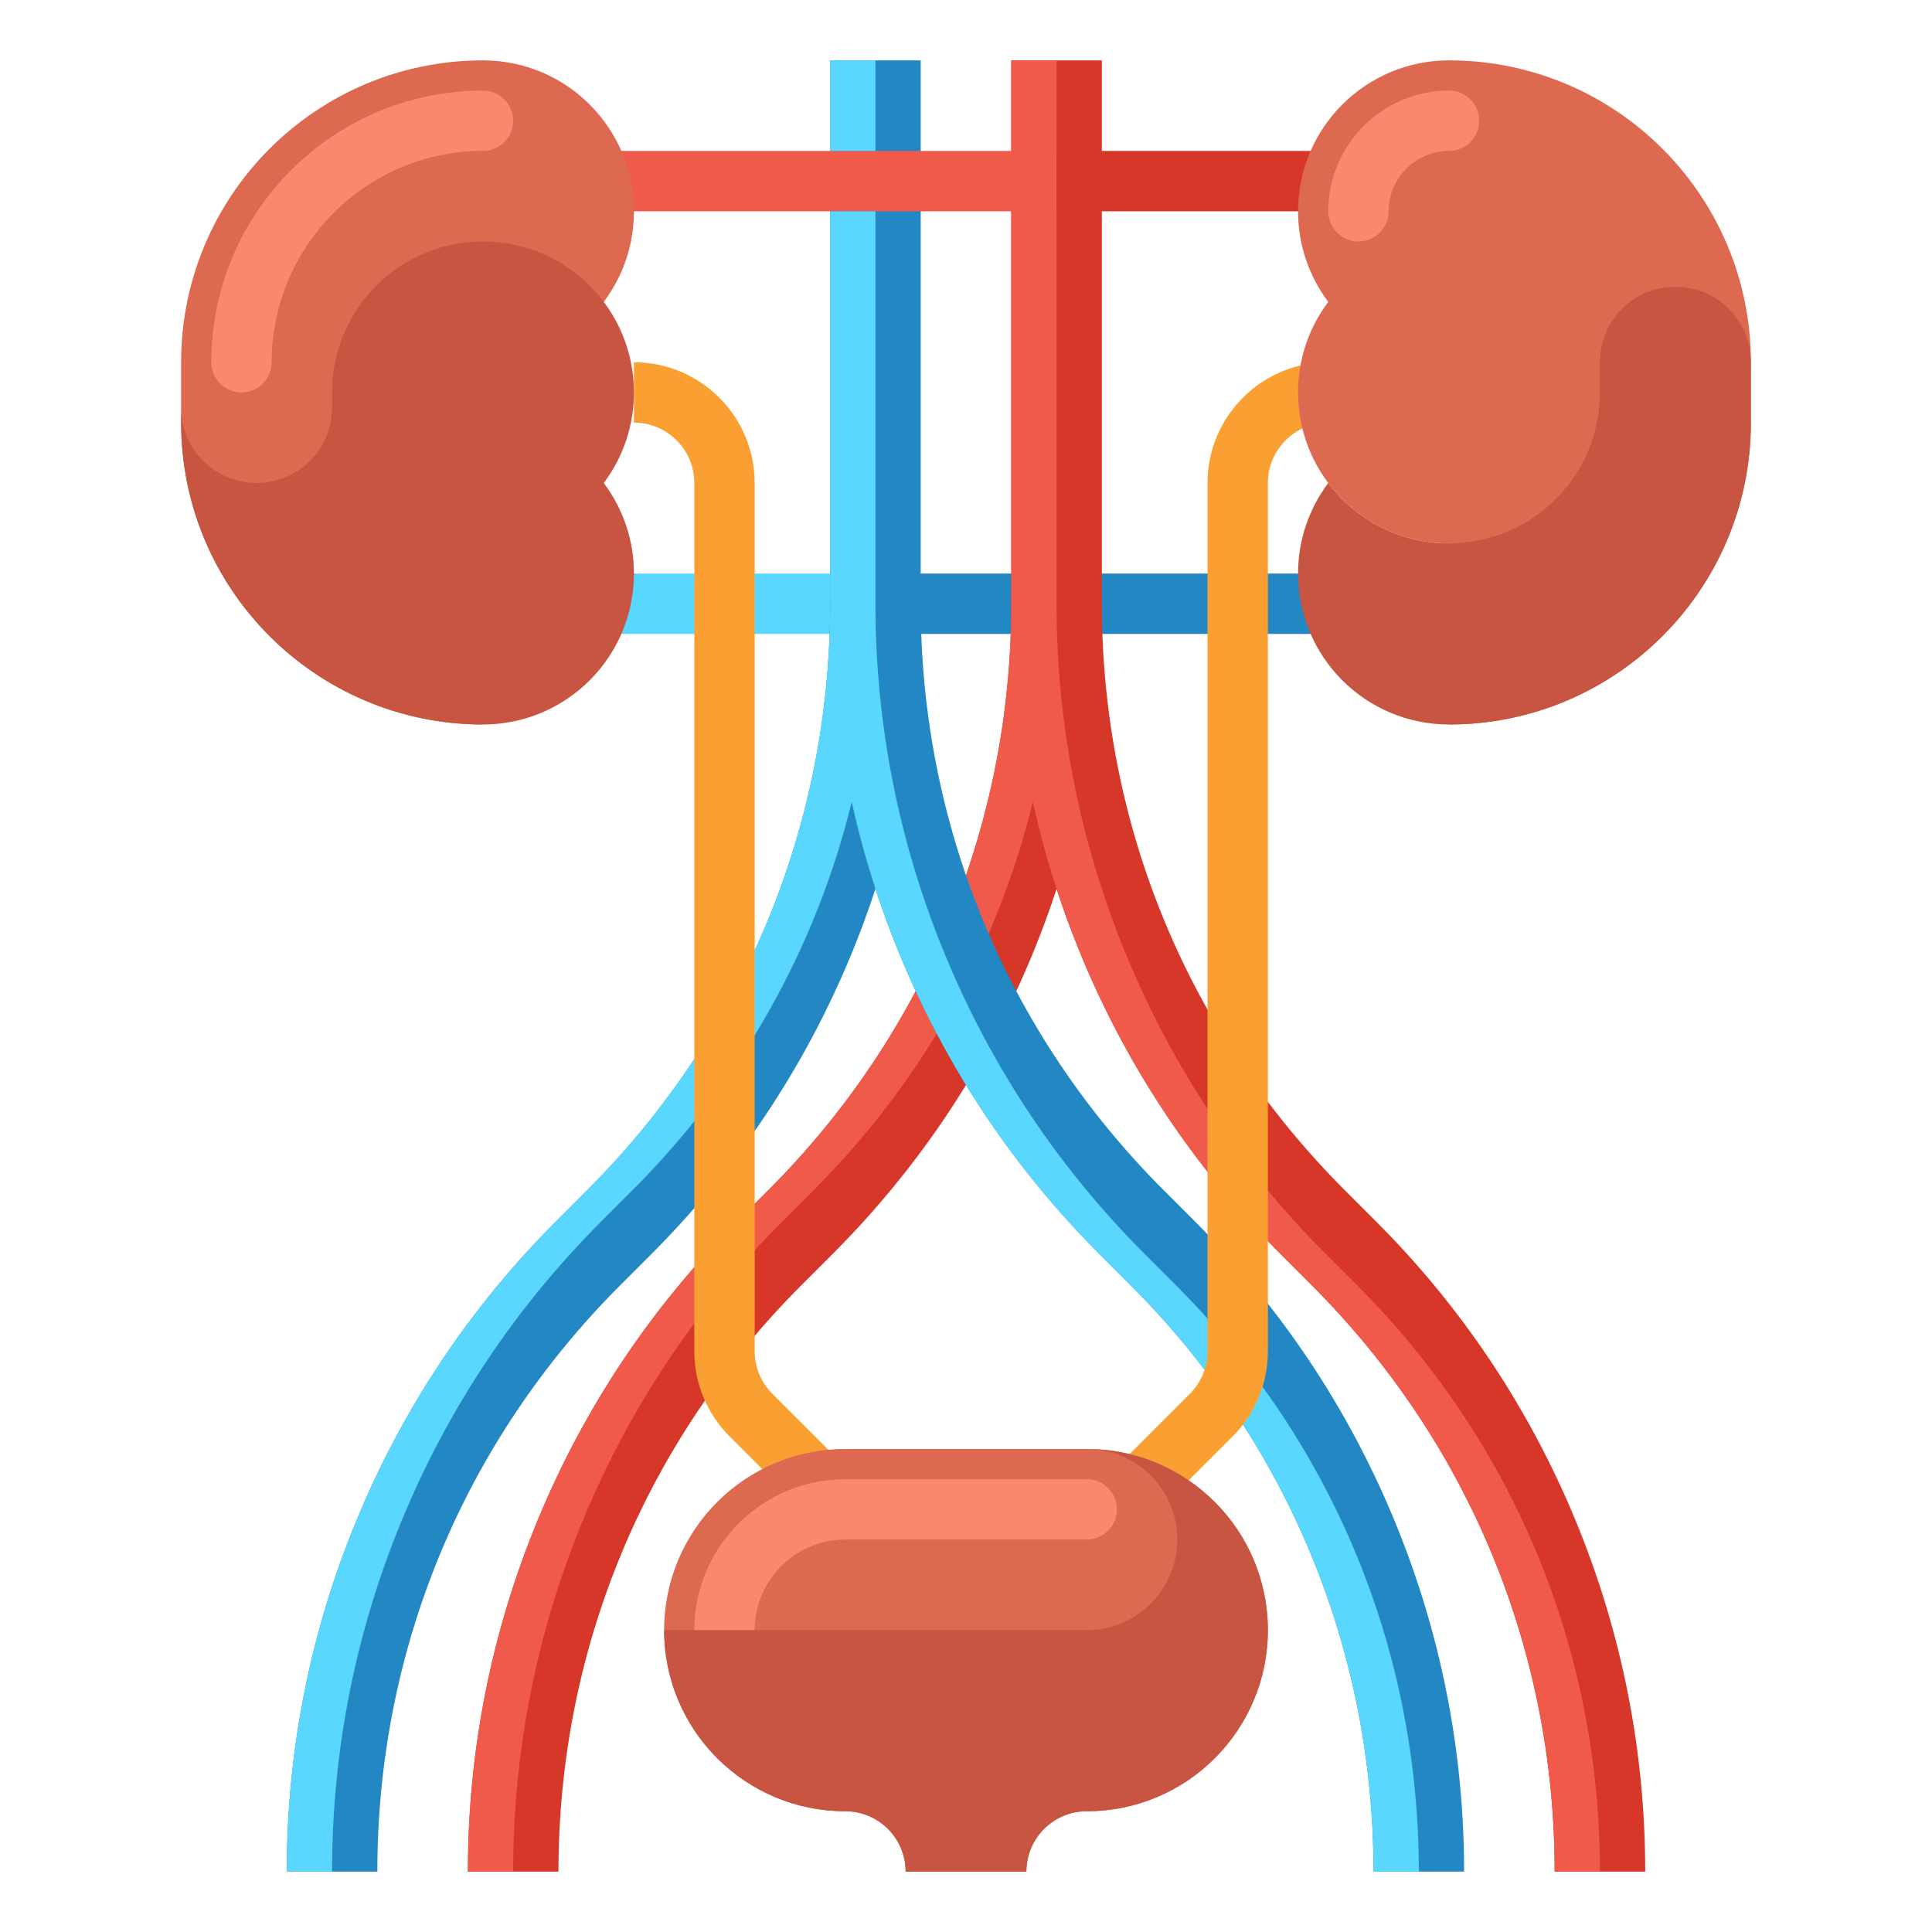 <svg id="Layer_1" enable-background="new 0 0 512 512" height="512" viewBox="0 0 512 512" width="512" xmlns="http://www.w3.org/2000/svg"><g><g><path d="m160 152h60v16h-60z" fill="#5ad7ff"/></g><g><path d="m100 496h-24c0-32.174 6.243-63.56 18.556-93.285s30.091-56.332 52.841-79.083l8.235-8.236c41.509-41.507 64.368-96.695 64.368-155.396v-144h24v144c0 32.174-6.243 63.56-18.556 93.285s-30.091 56.332-52.841 79.083l-8.235 8.236c-41.509 41.507-64.368 96.695-64.368 155.396z" fill="#2387c3"/></g><g><path d="m240 152h144v16h-144z" fill="#2387c3"/></g><g><path d="m148 496h-24c0-32.174 6.243-63.56 18.556-93.285s30.091-56.332 52.841-79.083l8.235-8.236c41.509-41.507 64.368-96.695 64.368-155.396v-144h24v144c0 32.174-6.243 63.56-18.556 93.285s-30.091 56.332-52.841 79.083l-8.235 8.236c-41.509 41.507-64.368 96.695-64.368 155.396z" fill="#d73728"/></g><g><path d="m436 496h-24c0-58.701-22.859-113.889-64.367-155.397l-8.236-8.235c-22.75-22.751-40.528-49.358-52.841-79.083s-18.556-61.111-18.556-93.285h24c0 58.701 22.859 113.889 64.367 155.397l8.236 8.235c22.75 22.751 40.528 49.358 52.841 79.083s18.556 61.111 18.556 93.285z" fill="#d73728"/></g><path d="m359.633 340.603-8.236-8.235c-22.75-22.751-40.528-49.358-52.841-79.083s-18.556-61.111-18.556-93.285v-144h-12v144c0 58.701-22.859 113.889-64.368 155.397l-8.235 8.236c-22.75 22.75-40.529 49.358-52.841 79.083-12.313 29.724-18.556 61.11-18.556 93.284h12c0-32.174 6.243-63.56 18.556-93.285s30.091-56.332 52.841-79.083l8.235-8.236c28.829-28.829 48.651-64.26 58.078-102.881 3.063 13.869 7.343 27.485 12.845 40.768 12.313 29.725 30.091 56.332 52.841 79.083l8.236 8.235c41.509 41.51 64.368 96.698 64.368 155.399h12c0-58.701-22.859-113.889-64.367-155.397z" fill="#f05a4b"/><g><path d="m160 40h120v16h-120z" fill="#f05a4b"/></g><g><path d="m280 40h104v16h-104z" fill="#d73728"/></g><g><path d="m388 496h-24c0-58.701-22.859-113.889-64.367-155.397l-8.236-8.235c-22.75-22.751-40.529-49.358-52.841-79.083-12.313-29.725-18.556-61.111-18.556-93.285h24c0 58.701 22.859 113.889 64.367 155.397l8.236 8.235c22.75 22.751 40.528 49.358 52.841 79.083s18.556 61.111 18.556 93.285z" fill="#2387c3"/></g><path d="m311.633 340.603-8.236-8.235c-22.75-22.751-40.529-49.358-52.841-79.083-12.313-29.725-18.556-61.111-18.556-93.285v-104h-12v104c0 58.701-22.859 113.889-64.368 155.397l-8.235 8.236c-22.75 22.75-40.529 49.358-52.841 79.083-12.313 29.724-18.556 61.11-18.556 93.284h12c0-32.174 6.243-63.56 18.556-93.285s30.091-56.332 52.841-79.083l8.235-8.236c28.829-28.829 48.651-64.26 58.078-102.881 3.063 13.869 7.343 27.485 12.845 40.768 12.312 29.725 30.091 56.332 52.841 79.083l8.236 8.235c41.509 41.51 64.368 96.698 64.368 155.399h12c0-58.701-22.859-113.889-64.367-155.397z" fill="#5ad7ff"/><g><path d="m218.343 405.657-24.971-24.97c-6.044-6.044-9.373-14.08-9.373-22.628v-230.059c0-8.823-7.178-16-16-16v-16c17.645 0 32 14.355 32 32v230.059c0 4.274 1.664 8.292 4.686 11.314l24.971 24.97z" fill="#faa032"/></g><g><path d="m301.657 405.657-11.314-11.314 24.971-24.97c3.022-3.022 4.687-7.04 4.687-11.314v-230.059c0-17.645 14.355-32 32-32v16c-8.822 0-16 7.177-16 16v230.059c0 8.548-3.328 16.584-9.372 22.627z" fill="#faa032"/></g><g><path d="m128 16c-44.183 0-80 35.817-80 80v16c0 44.183 35.817 80 80 80v-96c22.091 0 40-17.909 40-40s-17.909-40-40-40z" fill="#dc6950"/></g><g><path d="m168 104c0-22.091-17.909-40-40-40s-40 17.909-40 40v4c0 11.046-8.954 20-20 20s-20-8.954-20-20v4c0 44.183 35.817 80 80 80 22.091 0 40-17.909 40-40 0-9.005-2.978-17.314-8-24 5.022-6.686 8-14.995 8-24z" fill="#c85541"/></g><g><path d="m384 16c-22.091 0-40 17.909-40 40 0 9.005 2.978 17.314 8 24-5.022 6.686-8 14.995-8 24 0 22.091 17.909 40 40 40v48c44.183 0 80-35.817 80-80v-16c0-44.183-35.817-80-80-80z" fill="#dc6950"/></g><g><path d="m444 76c-11.046 0-20 8.954-20 20v8c0 22.091-17.909 40-40 40-13.086 0-24.703-6.285-32-16-5.022 6.686-8 14.995-8 24 0 22.091 17.909 40 40 40 44.183 0 80-35.817 80-80v-16c0-11.046-8.954-20-20-20z" fill="#c85541"/></g><g><path d="m64 104c-4.418 0-8-3.582-8-8 0-39.701 32.299-72 72-72 4.418 0 8 3.582 8 8s-3.582 8-8 8c-30.878 0-56 25.122-56 56 0 4.418-3.582 8-8 8z" fill="#fa876e"/></g><g><path d="m360 64c-4.418 0-8-3.582-8-8 0-17.645 14.355-32 32-32 4.418 0 8 3.582 8 8s-3.582 8-8 8c-8.822 0-16 7.177-16 16 0 4.418-3.582 8-8 8z" fill="#fa876e"/></g><g><path d="m176 432c0 26.51 21.49 48 48 48 8.837 0 16 7.163 16 16h32c0-8.837 7.163-16 16-16 26.51 0 48-21.49 48-48 0-26.51-21.49-48-48-48h-64c-26.51 0-48 21.49-48 48z" fill="#dc6950"/></g><g><path d="m192 440c-4.418 0-8-3.582-8-8 0-22.056 17.944-40 40-40h64c4.418 0 8 3.582 8 8s-3.582 8-8 8h-64c-13.234 0-24 10.766-24 24 0 4.418-3.582 8-8 8z" fill="#fa876e"/></g><g><path d="m288 384c13.255 0 24 10.745 24 24 0 13.255-10.745 24-24 24h-112c0 26.51 21.49 48 48 48 8.837 0 16 7.163 16 16h32c0-8.837 7.163-16 16-16 26.51 0 48-21.49 48-48 0-26.51-21.49-48-48-48z" fill="#c85541"/></g></g><path d="m220 16h12v24h-12z" fill="#5ad7ff"/></svg>